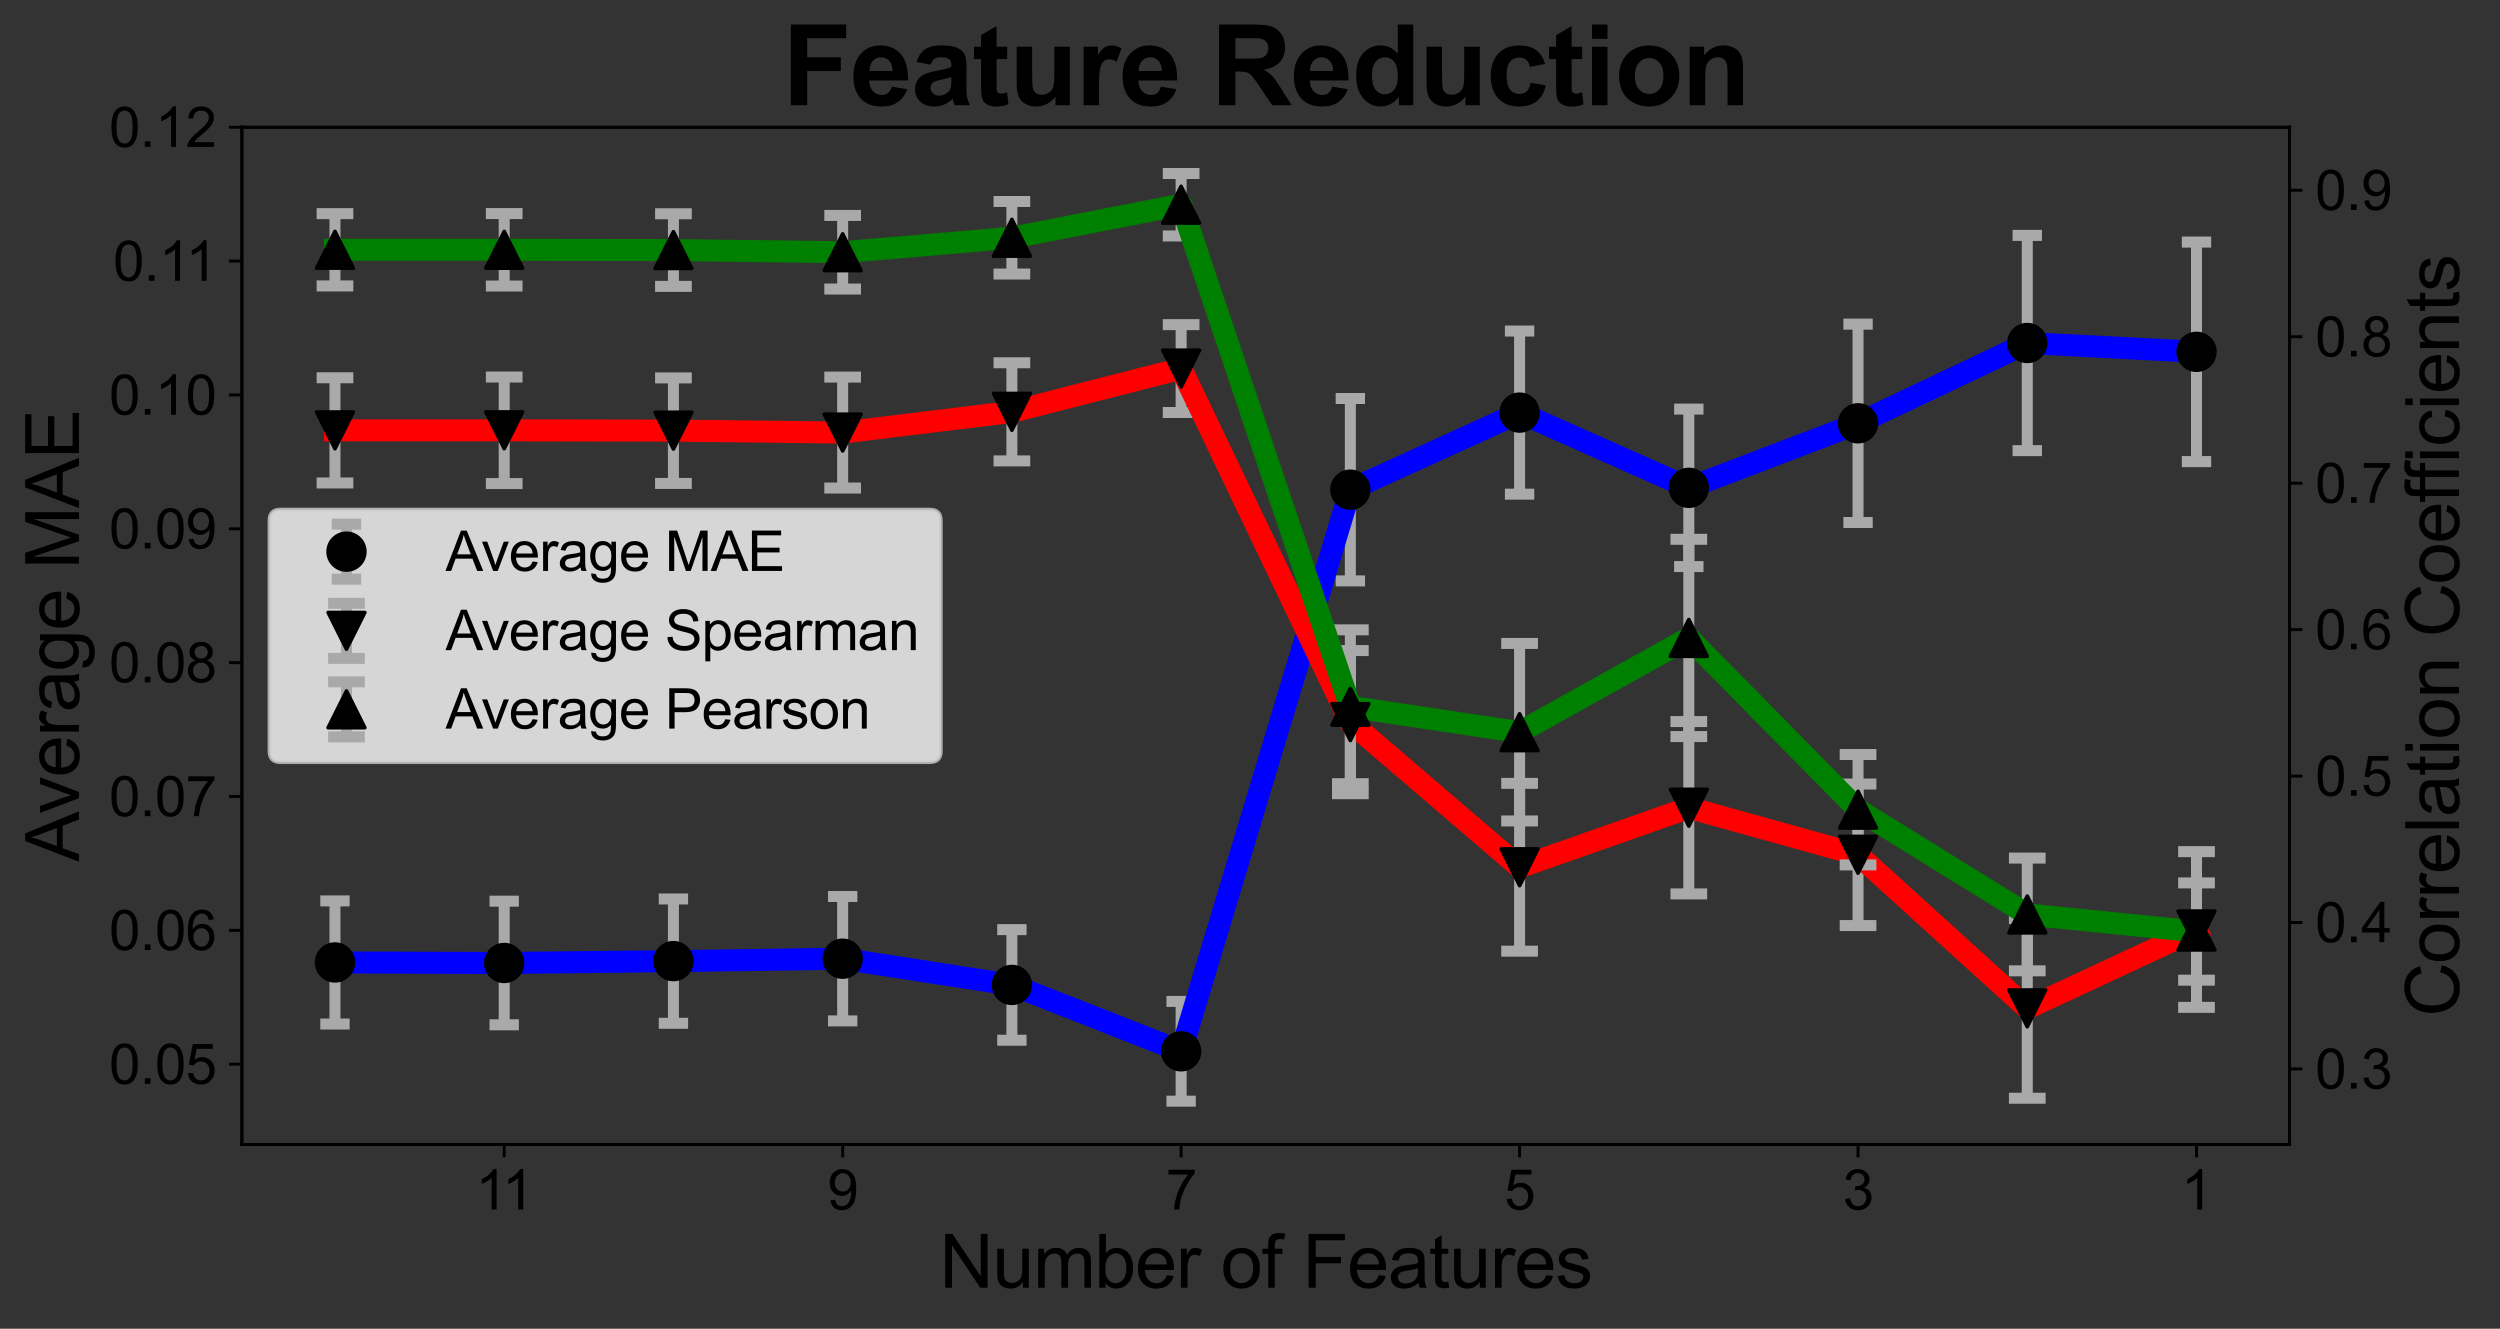 <?xml version="1.0" encoding="utf-8" standalone="no"?>
<!DOCTYPE svg PUBLIC "-//W3C//DTD SVG 1.1//EN"
  "http://www.w3.org/Graphics/SVG/1.1/DTD/svg11.dtd">
<svg xmlns:xlink="http://www.w3.org/1999/xlink" width="681.257pt" height="362.082pt" viewBox="0 0 681.257 362.082" xmlns="http://www.w3.org/2000/svg" version="1.1">
 <rect x="0" y="0" width="681.257" height="362.082" fill="#333333" stroke="none"/>
 <defs>
  <style type="text/css">*{stroke-linejoin: round; stroke-linecap: butt}</style>
 </defs>
 <g id="figure_1">
  <g id="patch_1">
   <path d="M 0 362.082 
L 681.257 362.082 
L 681.257 0 
L 0 0 
L 0 362.082 
z
" style="fill: none"/>
  </g>
  <g id="axes_1">
   <g id="patch_2">
    <path d="M 65.916 311.873 
L 623.916 311.873 
L 623.916 34.673 
L 65.916 34.673 
L 65.916 311.873 
z
" style="fill: none"/>
   </g>
   <g id="matplotlib.axis_1">
    <g id="xtick_1">
     <g id="line2d_1">
      <defs>
       <path id="m288033b4dc" d="M 0 0 
L 0 3.5 
" style="stroke: #000000; stroke-width: 0.8"/>
      </defs>
      <g>
       <use xlink:href="#m288033b4dc" x="598.553" y="311.873" style="stroke: #000000; stroke-width: 0.8"/>
      </g>
     </g>
     <g id="text_1">
      <!-- 1 -->
      <g transform="translate(594.382 329.61) scale(0.15 -0.15)">
       <defs>
        <path id="ArialMT-31" d="M 2384 0 
L 1822 0 
L 1822 3584 
Q 1619 3391 1289 3197 
Q 959 3003 697 2906 
L 697 3450 
Q 1169 3672 1522 3987 
Q 1875 4303 2022 4600 
L 2384 4600 
L 2384 0 
z
" transform="scale(0.016)"/>
       </defs>
       <use xlink:href="#ArialMT-31"/>
      </g>
     </g>
    </g>
    <g id="xtick_2">
     <g id="line2d_2">
      <g>
       <use xlink:href="#m288033b4dc" x="506.321" y="311.873" style="stroke: #000000; stroke-width: 0.8"/>
      </g>
     </g>
     <g id="text_2">
      <!-- 3 -->
      <g transform="translate(502.151 329.61) scale(0.15 -0.15)">
       <defs>
        <path id="ArialMT-33" d="M 269 1209 
L 831 1284 
Q 928 806 1161 595 
Q 1394 384 1728 384 
Q 2125 384 2398 659 
Q 2672 934 2672 1341 
Q 2672 1728 2419 1979 
Q 2166 2231 1775 2231 
Q 1616 2231 1378 2169 
L 1441 2663 
Q 1497 2656 1531 2656 
Q 1891 2656 2178 2843 
Q 2466 3031 2466 3422 
Q 2466 3731 2256 3934 
Q 2047 4138 1716 4138 
Q 1388 4138 1169 3931 
Q 950 3725 888 3313 
L 325 3413 
Q 428 3978 793 4289 
Q 1159 4600 1703 4600 
Q 2078 4600 2393 4439 
Q 2709 4278 2876 4000 
Q 3044 3722 3044 3409 
Q 3044 3113 2884 2869 
Q 2725 2625 2413 2481 
Q 2819 2388 3044 2092 
Q 3269 1797 3269 1353 
Q 3269 753 2831 336 
Q 2394 -81 1725 -81 
Q 1122 -81 723 278 
Q 325 638 269 1209 
z
" transform="scale(0.016)"/>
       </defs>
       <use xlink:href="#ArialMT-33"/>
      </g>
     </g>
    </g>
    <g id="xtick_3">
     <g id="line2d_3">
      <g>
       <use xlink:href="#m288033b4dc" x="414.09" y="311.873" style="stroke: #000000; stroke-width: 0.8"/>
      </g>
     </g>
     <g id="text_3">
      <!-- 5 -->
      <g transform="translate(409.919 329.61) scale(0.15 -0.15)">
       <defs>
        <path id="ArialMT-35" d="M 266 1200 
L 856 1250 
Q 922 819 1161 601 
Q 1400 384 1738 384 
Q 2144 384 2425 690 
Q 2706 997 2706 1503 
Q 2706 1984 2436 2262 
Q 2166 2541 1728 2541 
Q 1456 2541 1237 2417 
Q 1019 2294 894 2097 
L 366 2166 
L 809 4519 
L 3088 4519 
L 3088 3981 
L 1259 3981 
L 1013 2750 
Q 1425 3038 1878 3038 
Q 2478 3038 2890 2622 
Q 3303 2206 3303 1553 
Q 3303 931 2941 478 
Q 2500 -78 1738 -78 
Q 1113 -78 717 272 
Q 322 622 266 1200 
z
" transform="scale(0.016)"/>
       </defs>
       <use xlink:href="#ArialMT-35"/>
      </g>
     </g>
    </g>
    <g id="xtick_4">
     <g id="line2d_4">
      <g>
       <use xlink:href="#m288033b4dc" x="321.859" y="311.873" style="stroke: #000000; stroke-width: 0.8"/>
      </g>
     </g>
     <g id="text_4">
      <!-- 7 -->
      <g transform="translate(317.688 329.61) scale(0.15 -0.15)">
       <defs>
        <path id="ArialMT-37" d="M 303 3981 
L 303 4522 
L 3269 4522 
L 3269 4084 
Q 2831 3619 2401 2847 
Q 1972 2075 1738 1259 
Q 1569 684 1522 0 
L 944 0 
Q 953 541 1156 1306 
Q 1359 2072 1739 2783 
Q 2119 3494 2547 3981 
L 303 3981 
z
" transform="scale(0.016)"/>
       </defs>
       <use xlink:href="#ArialMT-37"/>
      </g>
     </g>
    </g>
    <g id="xtick_5">
     <g id="line2d_5">
      <g>
       <use xlink:href="#m288033b4dc" x="229.627" y="311.873" style="stroke: #000000; stroke-width: 0.8"/>
      </g>
     </g>
     <g id="text_5">
      <!-- 9 -->
      <g transform="translate(225.456 329.61) scale(0.15 -0.15)">
       <defs>
        <path id="ArialMT-39" d="M 350 1059 
L 891 1109 
Q 959 728 1153 556 
Q 1347 384 1650 384 
Q 1909 384 2104 503 
Q 2300 622 2425 820 
Q 2550 1019 2634 1356 
Q 2719 1694 2719 2044 
Q 2719 2081 2716 2156 
Q 2547 1888 2255 1720 
Q 1963 1553 1622 1553 
Q 1053 1553 659 1965 
Q 266 2378 266 3053 
Q 266 3750 677 4175 
Q 1088 4600 1706 4600 
Q 2153 4600 2523 4359 
Q 2894 4119 3086 3673 
Q 3278 3228 3278 2384 
Q 3278 1506 3087 986 
Q 2897 466 2520 194 
Q 2144 -78 1638 -78 
Q 1100 -78 759 220 
Q 419 519 350 1059 
z
M 2653 3081 
Q 2653 3566 2395 3850 
Q 2138 4134 1775 4134 
Q 1400 4134 1122 3828 
Q 844 3522 844 3034 
Q 844 2597 1108 2323 
Q 1372 2050 1759 2050 
Q 2150 2050 2401 2323 
Q 2653 2597 2653 3081 
z
" transform="scale(0.016)"/>
       </defs>
       <use xlink:href="#ArialMT-39"/>
      </g>
     </g>
    </g>
    <g id="xtick_6">
     <g id="line2d_6">
      <g>
       <use xlink:href="#m288033b4dc" x="137.396" y="311.873" style="stroke: #000000; stroke-width: 0.8"/>
      </g>
     </g>
     <g id="text_6">
      <!-- 11 -->
      <g transform="translate(129.607 329.61) scale(0.15 -0.15)">
       <use xlink:href="#ArialMT-31"/>
       <use xlink:href="#ArialMT-31" x="48.24"/>
      </g>
     </g>
    </g>
    <g id="text_7">
     <!-- Number of Features -->
     <g transform="translate(255.998 350.907) scale(0.2 -0.2)">
      <defs>
       <path id="ArialMT-4e" d="M 488 0 
L 488 4581 
L 1109 4581 
L 3516 984 
L 3516 4581 
L 4097 4581 
L 4097 0 
L 3475 0 
L 1069 3600 
L 1069 0 
L 488 0 
z
" transform="scale(0.016)"/>
       <path id="ArialMT-75" d="M 2597 0 
L 2597 488 
Q 2209 -75 1544 -75 
Q 1250 -75 995 37 
Q 741 150 617 320 
Q 494 491 444 738 
Q 409 903 409 1263 
L 409 3319 
L 972 3319 
L 972 1478 
Q 972 1038 1006 884 
Q 1059 663 1231 536 
Q 1403 409 1656 409 
Q 1909 409 2131 539 
Q 2353 669 2445 892 
Q 2538 1116 2538 1541 
L 2538 3319 
L 3100 3319 
L 3100 0 
L 2597 0 
z
" transform="scale(0.016)"/>
       <path id="ArialMT-6d" d="M 422 0 
L 422 3319 
L 925 3319 
L 925 2853 
Q 1081 3097 1340 3245 
Q 1600 3394 1931 3394 
Q 2300 3394 2536 3241 
Q 2772 3088 2869 2813 
Q 3263 3394 3894 3394 
Q 4388 3394 4653 3120 
Q 4919 2847 4919 2278 
L 4919 0 
L 4359 0 
L 4359 2091 
Q 4359 2428 4304 2576 
Q 4250 2725 4106 2815 
Q 3963 2906 3769 2906 
Q 3419 2906 3187 2673 
Q 2956 2441 2956 1928 
L 2956 0 
L 2394 0 
L 2394 2156 
Q 2394 2531 2256 2718 
Q 2119 2906 1806 2906 
Q 1569 2906 1367 2781 
Q 1166 2656 1075 2415 
Q 984 2175 984 1722 
L 984 0 
L 422 0 
z
" transform="scale(0.016)"/>
       <path id="ArialMT-62" d="M 941 0 
L 419 0 
L 419 4581 
L 981 4581 
L 981 2947 
Q 1338 3394 1891 3394 
Q 2197 3394 2470 3270 
Q 2744 3147 2920 2923 
Q 3097 2700 3197 2384 
Q 3297 2069 3297 1709 
Q 3297 856 2875 390 
Q 2453 -75 1863 -75 
Q 1275 -75 941 416 
L 941 0 
z
M 934 1684 
Q 934 1088 1097 822 
Q 1363 388 1816 388 
Q 2184 388 2453 708 
Q 2722 1028 2722 1663 
Q 2722 2313 2464 2622 
Q 2206 2931 1841 2931 
Q 1472 2931 1203 2611 
Q 934 2291 934 1684 
z
" transform="scale(0.016)"/>
       <path id="ArialMT-65" d="M 2694 1069 
L 3275 997 
Q 3138 488 2766 206 
Q 2394 -75 1816 -75 
Q 1088 -75 661 373 
Q 234 822 234 1631 
Q 234 2469 665 2931 
Q 1097 3394 1784 3394 
Q 2450 3394 2872 2941 
Q 3294 2488 3294 1666 
Q 3294 1616 3291 1516 
L 816 1516 
Q 847 969 1125 678 
Q 1403 388 1819 388 
Q 2128 388 2347 550 
Q 2566 713 2694 1069 
z
M 847 1978 
L 2700 1978 
Q 2663 2397 2488 2606 
Q 2219 2931 1791 2931 
Q 1403 2931 1139 2672 
Q 875 2413 847 1978 
z
" transform="scale(0.016)"/>
       <path id="ArialMT-72" d="M 416 0 
L 416 3319 
L 922 3319 
L 922 2816 
Q 1116 3169 1280 3281 
Q 1444 3394 1641 3394 
Q 1925 3394 2219 3213 
L 2025 2691 
Q 1819 2813 1613 2813 
Q 1428 2813 1281 2702 
Q 1134 2591 1072 2394 
Q 978 2094 978 1738 
L 978 0 
L 416 0 
z
" transform="scale(0.016)"/>
       <path id="ArialMT-20" transform="scale(0.016)"/>
       <path id="ArialMT-6f" d="M 213 1659 
Q 213 2581 725 3025 
Q 1153 3394 1769 3394 
Q 2453 3394 2887 2945 
Q 3322 2497 3322 1706 
Q 3322 1066 3130 698 
Q 2938 331 2570 128 
Q 2203 -75 1769 -75 
Q 1072 -75 642 372 
Q 213 819 213 1659 
z
M 791 1659 
Q 791 1022 1069 705 
Q 1347 388 1769 388 
Q 2188 388 2466 706 
Q 2744 1025 2744 1678 
Q 2744 2294 2464 2611 
Q 2184 2928 1769 2928 
Q 1347 2928 1069 2612 
Q 791 2297 791 1659 
z
" transform="scale(0.016)"/>
       <path id="ArialMT-66" d="M 556 0 
L 556 2881 
L 59 2881 
L 59 3319 
L 556 3319 
L 556 3672 
Q 556 4006 616 4169 
Q 697 4388 901 4523 
Q 1106 4659 1475 4659 
Q 1713 4659 2000 4603 
L 1916 4113 
Q 1741 4144 1584 4144 
Q 1328 4144 1222 4034 
Q 1116 3925 1116 3625 
L 1116 3319 
L 1763 3319 
L 1763 2881 
L 1116 2881 
L 1116 0 
L 556 0 
z
" transform="scale(0.016)"/>
       <path id="ArialMT-46" d="M 525 0 
L 525 4581 
L 3616 4581 
L 3616 4041 
L 1131 4041 
L 1131 2622 
L 3281 2622 
L 3281 2081 
L 1131 2081 
L 1131 0 
L 525 0 
z
" transform="scale(0.016)"/>
       <path id="ArialMT-61" d="M 2588 409 
Q 2275 144 1986 34 
Q 1697 -75 1366 -75 
Q 819 -75 525 192 
Q 231 459 231 875 
Q 231 1119 342 1320 
Q 453 1522 633 1644 
Q 813 1766 1038 1828 
Q 1203 1872 1538 1913 
Q 2219 1994 2541 2106 
Q 2544 2222 2544 2253 
Q 2544 2597 2384 2738 
Q 2169 2928 1744 2928 
Q 1347 2928 1158 2789 
Q 969 2650 878 2297 
L 328 2372 
Q 403 2725 575 2942 
Q 747 3159 1072 3276 
Q 1397 3394 1825 3394 
Q 2250 3394 2515 3294 
Q 2781 3194 2906 3042 
Q 3031 2891 3081 2659 
Q 3109 2516 3109 2141 
L 3109 1391 
Q 3109 606 3145 398 
Q 3181 191 3288 0 
L 2700 0 
Q 2613 175 2588 409 
z
M 2541 1666 
Q 2234 1541 1622 1453 
Q 1275 1403 1131 1340 
Q 988 1278 909 1158 
Q 831 1038 831 891 
Q 831 666 1001 516 
Q 1172 366 1500 366 
Q 1825 366 2078 508 
Q 2331 650 2450 897 
Q 2541 1088 2541 1459 
L 2541 1666 
z
" transform="scale(0.016)"/>
       <path id="ArialMT-74" d="M 1650 503 
L 1731 6 
Q 1494 -44 1306 -44 
Q 1000 -44 831 53 
Q 663 150 594 308 
Q 525 466 525 972 
L 525 2881 
L 113 2881 
L 113 3319 
L 525 3319 
L 525 4141 
L 1084 4478 
L 1084 3319 
L 1650 3319 
L 1650 2881 
L 1084 2881 
L 1084 941 
Q 1084 700 1114 631 
Q 1144 563 1211 522 
Q 1278 481 1403 481 
Q 1497 481 1650 503 
z
" transform="scale(0.016)"/>
       <path id="ArialMT-73" d="M 197 991 
L 753 1078 
Q 800 744 1014 566 
Q 1228 388 1613 388 
Q 2000 388 2187 545 
Q 2375 703 2375 916 
Q 2375 1106 2209 1216 
Q 2094 1291 1634 1406 
Q 1016 1563 777 1677 
Q 538 1791 414 1992 
Q 291 2194 291 2438 
Q 291 2659 392 2848 
Q 494 3038 669 3163 
Q 800 3259 1026 3326 
Q 1253 3394 1513 3394 
Q 1903 3394 2198 3281 
Q 2494 3169 2634 2976 
Q 2775 2784 2828 2463 
L 2278 2388 
Q 2241 2644 2061 2787 
Q 1881 2931 1553 2931 
Q 1166 2931 1000 2803 
Q 834 2675 834 2503 
Q 834 2394 903 2306 
Q 972 2216 1119 2156 
Q 1203 2125 1616 2013 
Q 2213 1853 2448 1751 
Q 2684 1650 2818 1456 
Q 2953 1263 2953 975 
Q 2953 694 2789 445 
Q 2625 197 2315 61 
Q 2006 -75 1616 -75 
Q 969 -75 630 194 
Q 291 463 197 991 
z
" transform="scale(0.016)"/>
      </defs>
      <use xlink:href="#ArialMT-4e"/>
      <use xlink:href="#ArialMT-75" x="72.217"/>
      <use xlink:href="#ArialMT-6d" x="127.832"/>
      <use xlink:href="#ArialMT-62" x="211.133"/>
      <use xlink:href="#ArialMT-65" x="266.748"/>
      <use xlink:href="#ArialMT-72" x="322.363"/>
      <use xlink:href="#ArialMT-20" x="355.664"/>
      <use xlink:href="#ArialMT-6f" x="383.447"/>
      <use xlink:href="#ArialMT-66" x="439.062"/>
      <use xlink:href="#ArialMT-20" x="466.846"/>
      <use xlink:href="#ArialMT-46" x="494.629"/>
      <use xlink:href="#ArialMT-65" x="555.713"/>
      <use xlink:href="#ArialMT-61" x="611.328"/>
      <use xlink:href="#ArialMT-74" x="666.943"/>
      <use xlink:href="#ArialMT-75" x="694.727"/>
      <use xlink:href="#ArialMT-72" x="750.342"/>
      <use xlink:href="#ArialMT-65" x="783.643"/>
      <use xlink:href="#ArialMT-73" x="839.258"/>
     </g>
    </g>
   </g>
   <g id="matplotlib.axis_2">
    <g id="ytick_1">
     <g id="line2d_7">
      <defs>
       <path id="m73245b67f6" d="M 0 0 
L -3.5 0 
" style="stroke: #000000; stroke-width: 0.8"/>
      </defs>
      <g>
       <use xlink:href="#m73245b67f6" x="65.916" y="289.991" style="stroke: #000000; stroke-width: 0.8"/>
      </g>
     </g>
     <g id="text_8">
      <!-- 0.05 -->
      <g transform="translate(29.725 295.359) scale(0.15 -0.15)">
       <defs>
        <path id="ArialMT-30" d="M 266 2259 
Q 266 3072 433 3567 
Q 600 4063 929 4331 
Q 1259 4600 1759 4600 
Q 2128 4600 2406 4451 
Q 2684 4303 2865 4023 
Q 3047 3744 3150 3342 
Q 3253 2941 3253 2259 
Q 3253 1453 3087 958 
Q 2922 463 2592 192 
Q 2263 -78 1759 -78 
Q 1097 -78 719 397 
Q 266 969 266 2259 
z
M 844 2259 
Q 844 1131 1108 757 
Q 1372 384 1759 384 
Q 2147 384 2411 759 
Q 2675 1134 2675 2259 
Q 2675 3391 2411 3762 
Q 2147 4134 1753 4134 
Q 1366 4134 1134 3806 
Q 844 3388 844 2259 
z
" transform="scale(0.016)"/>
        <path id="ArialMT-2e" d="M 581 0 
L 581 641 
L 1222 641 
L 1222 0 
L 581 0 
z
" transform="scale(0.016)"/>
       </defs>
       <use xlink:href="#ArialMT-30"/>
       <use xlink:href="#ArialMT-2e" x="55.615"/>
       <use xlink:href="#ArialMT-30" x="83.398"/>
       <use xlink:href="#ArialMT-35" x="139.014"/>
      </g>
     </g>
    </g>
    <g id="ytick_2">
     <g id="line2d_8">
      <g>
       <use xlink:href="#m73245b67f6" x="65.916" y="253.517" style="stroke: #000000; stroke-width: 0.8"/>
      </g>
     </g>
     <g id="text_9">
      <!-- 0.06 -->
      <g transform="translate(29.725 258.885) scale(0.15 -0.15)">
       <defs>
        <path id="ArialMT-36" d="M 3184 3459 
L 2625 3416 
Q 2550 3747 2413 3897 
Q 2184 4138 1850 4138 
Q 1581 4138 1378 3988 
Q 1113 3794 959 3422 
Q 806 3050 800 2363 
Q 1003 2672 1297 2822 
Q 1591 2972 1913 2972 
Q 2475 2972 2870 2558 
Q 3266 2144 3266 1488 
Q 3266 1056 3080 686 
Q 2894 316 2569 119 
Q 2244 -78 1831 -78 
Q 1128 -78 684 439 
Q 241 956 241 2144 
Q 241 3472 731 4075 
Q 1159 4600 1884 4600 
Q 2425 4600 2770 4297 
Q 3116 3994 3184 3459 
z
M 888 1484 
Q 888 1194 1011 928 
Q 1134 663 1356 523 
Q 1578 384 1822 384 
Q 2178 384 2434 671 
Q 2691 959 2691 1453 
Q 2691 1928 2437 2201 
Q 2184 2475 1800 2475 
Q 1419 2475 1153 2201 
Q 888 1928 888 1484 
z
" transform="scale(0.016)"/>
       </defs>
       <use xlink:href="#ArialMT-30"/>
       <use xlink:href="#ArialMT-2e" x="55.615"/>
       <use xlink:href="#ArialMT-30" x="83.398"/>
       <use xlink:href="#ArialMT-36" x="139.014"/>
      </g>
     </g>
    </g>
    <g id="ytick_3">
     <g id="line2d_9">
      <g>
       <use xlink:href="#m73245b67f6" x="65.916" y="217.043" style="stroke: #000000; stroke-width: 0.8"/>
      </g>
     </g>
     <g id="text_10">
      <!-- 0.07 -->
      <g transform="translate(29.725 222.411) scale(0.15 -0.15)">
       <use xlink:href="#ArialMT-30"/>
       <use xlink:href="#ArialMT-2e" x="55.615"/>
       <use xlink:href="#ArialMT-30" x="83.398"/>
       <use xlink:href="#ArialMT-37" x="139.014"/>
      </g>
     </g>
    </g>
    <g id="ytick_4">
     <g id="line2d_10">
      <g>
       <use xlink:href="#m73245b67f6" x="65.916" y="180.569" style="stroke: #000000; stroke-width: 0.8"/>
      </g>
     </g>
     <g id="text_11">
      <!-- 0.08 -->
      <g transform="translate(29.725 185.937) scale(0.15 -0.15)">
       <defs>
        <path id="ArialMT-38" d="M 1131 2484 
Q 781 2613 612 2850 
Q 444 3088 444 3419 
Q 444 3919 803 4259 
Q 1163 4600 1759 4600 
Q 2359 4600 2725 4251 
Q 3091 3903 3091 3403 
Q 3091 3084 2923 2848 
Q 2756 2613 2416 2484 
Q 2838 2347 3058 2040 
Q 3278 1734 3278 1309 
Q 3278 722 2862 322 
Q 2447 -78 1769 -78 
Q 1091 -78 675 323 
Q 259 725 259 1325 
Q 259 1772 486 2073 
Q 713 2375 1131 2484 
z
M 1019 3438 
Q 1019 3113 1228 2906 
Q 1438 2700 1772 2700 
Q 2097 2700 2305 2904 
Q 2513 3109 2513 3406 
Q 2513 3716 2298 3927 
Q 2084 4138 1766 4138 
Q 1444 4138 1231 3931 
Q 1019 3725 1019 3438 
z
M 838 1322 
Q 838 1081 952 856 
Q 1066 631 1291 507 
Q 1516 384 1775 384 
Q 2178 384 2440 643 
Q 2703 903 2703 1303 
Q 2703 1709 2433 1975 
Q 2163 2241 1756 2241 
Q 1359 2241 1098 1978 
Q 838 1716 838 1322 
z
" transform="scale(0.016)"/>
       </defs>
       <use xlink:href="#ArialMT-30"/>
       <use xlink:href="#ArialMT-2e" x="55.615"/>
       <use xlink:href="#ArialMT-30" x="83.398"/>
       <use xlink:href="#ArialMT-38" x="139.014"/>
      </g>
     </g>
    </g>
    <g id="ytick_5">
     <g id="line2d_11">
      <g>
       <use xlink:href="#m73245b67f6" x="65.916" y="144.095" style="stroke: #000000; stroke-width: 0.8"/>
      </g>
     </g>
     <g id="text_12">
      <!-- 0.09 -->
      <g transform="translate(29.725 149.463) scale(0.15 -0.15)">
       <use xlink:href="#ArialMT-30"/>
       <use xlink:href="#ArialMT-2e" x="55.615"/>
       <use xlink:href="#ArialMT-30" x="83.398"/>
       <use xlink:href="#ArialMT-39" x="139.014"/>
      </g>
     </g>
    </g>
    <g id="ytick_6">
     <g id="line2d_12">
      <g>
       <use xlink:href="#m73245b67f6" x="65.916" y="107.621" style="stroke: #000000; stroke-width: 0.8"/>
      </g>
     </g>
     <g id="text_13">
      <!-- 0.10 -->
      <g transform="translate(29.725 112.99) scale(0.15 -0.15)">
       <use xlink:href="#ArialMT-30"/>
       <use xlink:href="#ArialMT-2e" x="55.615"/>
       <use xlink:href="#ArialMT-31" x="83.398"/>
       <use xlink:href="#ArialMT-30" x="139.014"/>
      </g>
     </g>
    </g>
    <g id="ytick_7">
     <g id="line2d_13">
      <g>
       <use xlink:href="#m73245b67f6" x="65.916" y="71.147" style="stroke: #000000; stroke-width: 0.8"/>
      </g>
     </g>
     <g id="text_14">
      <!-- 0.11 -->
      <g transform="translate(30.831 76.516) scale(0.15 -0.15)">
       <use xlink:href="#ArialMT-30"/>
       <use xlink:href="#ArialMT-2e" x="55.615"/>
       <use xlink:href="#ArialMT-31" x="83.398"/>
       <use xlink:href="#ArialMT-31" x="131.639"/>
      </g>
     </g>
    </g>
    <g id="ytick_8">
     <g id="line2d_14">
      <g>
       <use xlink:href="#m73245b67f6" x="65.916" y="34.673" style="stroke: #000000; stroke-width: 0.8"/>
      </g>
     </g>
     <g id="text_15">
      <!-- 0.12 -->
      <g transform="translate(29.725 40.042) scale(0.15 -0.15)">
       <defs>
        <path id="ArialMT-32" d="M 3222 541 
L 3222 0 
L 194 0 
Q 188 203 259 391 
Q 375 700 629 1000 
Q 884 1300 1366 1694 
Q 2113 2306 2375 2664 
Q 2638 3022 2638 3341 
Q 2638 3675 2398 3904 
Q 2159 4134 1775 4134 
Q 1369 4134 1125 3890 
Q 881 3647 878 3216 
L 300 3275 
Q 359 3922 746 4261 
Q 1134 4600 1788 4600 
Q 2447 4600 2831 4234 
Q 3216 3869 3216 3328 
Q 3216 3053 3103 2787 
Q 2991 2522 2730 2228 
Q 2469 1934 1863 1422 
Q 1356 997 1212 845 
Q 1069 694 975 541 
L 3222 541 
z
" transform="scale(0.016)"/>
       </defs>
       <use xlink:href="#ArialMT-30"/>
       <use xlink:href="#ArialMT-2e" x="55.615"/>
       <use xlink:href="#ArialMT-31" x="83.398"/>
       <use xlink:href="#ArialMT-32" x="139.014"/>
      </g>
     </g>
    </g>
    <g id="text_16">
     <!-- Average MAE -->
     <g transform="translate(21.516 234.791) rotate(-90) scale(0.2 -0.2)">
      <defs>
       <path id="ArialMT-41" d="M -9 0 
L 1750 4581 
L 2403 4581 
L 4278 0 
L 3588 0 
L 3053 1388 
L 1138 1388 
L 634 0 
L -9 0 
z
M 1313 1881 
L 2866 1881 
L 2388 3150 
Q 2169 3728 2063 4100 
Q 1975 3659 1816 3225 
L 1313 1881 
z
" transform="scale(0.016)"/>
       <path id="ArialMT-76" d="M 1344 0 
L 81 3319 
L 675 3319 
L 1388 1331 
Q 1503 1009 1600 663 
Q 1675 925 1809 1294 
L 2547 3319 
L 3125 3319 
L 1869 0 
L 1344 0 
z
" transform="scale(0.016)"/>
       <path id="ArialMT-67" d="M 319 -275 
L 866 -356 
Q 900 -609 1056 -725 
Q 1266 -881 1628 -881 
Q 2019 -881 2231 -725 
Q 2444 -569 2519 -288 
Q 2563 -116 2559 434 
Q 2191 0 1641 0 
Q 956 0 581 494 
Q 206 988 206 1678 
Q 206 2153 378 2554 
Q 550 2956 876 3175 
Q 1203 3394 1644 3394 
Q 2231 3394 2613 2919 
L 2613 3319 
L 3131 3319 
L 3131 450 
Q 3131 -325 2973 -648 
Q 2816 -972 2473 -1159 
Q 2131 -1347 1631 -1347 
Q 1038 -1347 672 -1080 
Q 306 -813 319 -275 
z
M 784 1719 
Q 784 1066 1043 766 
Q 1303 466 1694 466 
Q 2081 466 2343 764 
Q 2606 1063 2606 1700 
Q 2606 2309 2336 2618 
Q 2066 2928 1684 2928 
Q 1309 2928 1046 2623 
Q 784 2319 784 1719 
z
" transform="scale(0.016)"/>
       <path id="ArialMT-4d" d="M 475 0 
L 475 4581 
L 1388 4581 
L 2472 1338 
Q 2622 884 2691 659 
Q 2769 909 2934 1394 
L 4031 4581 
L 4847 4581 
L 4847 0 
L 4263 0 
L 4263 3834 
L 2931 0 
L 2384 0 
L 1059 3900 
L 1059 0 
L 475 0 
z
" transform="scale(0.016)"/>
       <path id="ArialMT-45" d="M 506 0 
L 506 4581 
L 3819 4581 
L 3819 4041 
L 1113 4041 
L 1113 2638 
L 3647 2638 
L 3647 2100 
L 1113 2100 
L 1113 541 
L 3925 541 
L 3925 0 
L 506 0 
z
" transform="scale(0.016)"/>
      </defs>
      <use xlink:href="#ArialMT-41"/>
      <use xlink:href="#ArialMT-76" x="64.949"/>
      <use xlink:href="#ArialMT-65" x="114.949"/>
      <use xlink:href="#ArialMT-72" x="170.564"/>
      <use xlink:href="#ArialMT-61" x="203.865"/>
      <use xlink:href="#ArialMT-67" x="259.48"/>
      <use xlink:href="#ArialMT-65" x="315.096"/>
      <use xlink:href="#ArialMT-20" x="370.711"/>
      <use xlink:href="#ArialMT-4d" x="398.494"/>
      <use xlink:href="#ArialMT-41" x="481.795"/>
      <use xlink:href="#ArialMT-45" x="548.494"/>
     </g>
    </g>
   </g>
   <g id="LineCollection_1">
    <path d="M 91.28 279.048 
L 91.28 245.492 
" clip-path="url(#pf722dbfc02)" style="fill: none; stroke: #a9a9a9; stroke-width: 3"/>
    <path d="M 137.396 279.26 
L 137.396 245.573 
" clip-path="url(#pf722dbfc02)" style="fill: none; stroke: #a9a9a9; stroke-width: 3"/>
    <path d="M 183.511 278.845 
L 183.511 244.966 
" clip-path="url(#pf722dbfc02)" style="fill: none; stroke: #a9a9a9; stroke-width: 3"/>
    <path d="M 229.627 278.195 
L 229.627 244.303 
" clip-path="url(#pf722dbfc02)" style="fill: none; stroke: #a9a9a9; stroke-width: 3"/>
    <path d="M 275.743 283.469 
L 275.743 253.327 
" clip-path="url(#pf722dbfc02)" style="fill: none; stroke: #a9a9a9; stroke-width: 3"/>
    <path d="M 321.859 300.077 
L 321.859 272.901 
" clip-path="url(#pf722dbfc02)" style="fill: none; stroke: #a9a9a9; stroke-width: 3"/>
    <path d="M 367.974 158.299 
L 367.974 108.591 
" clip-path="url(#pf722dbfc02)" style="fill: none; stroke: #a9a9a9; stroke-width: 3"/>
    <path d="M 414.09 134.663 
L 414.09 90.208 
" clip-path="url(#pf722dbfc02)" style="fill: none; stroke: #a9a9a9; stroke-width: 3"/>
    <path d="M 460.206 154.394 
L 460.206 111.474 
" clip-path="url(#pf722dbfc02)" style="fill: none; stroke: #a9a9a9; stroke-width: 3"/>
    <path d="M 506.321 142.38 
L 506.321 88.327 
" clip-path="url(#pf722dbfc02)" style="fill: none; stroke: #a9a9a9; stroke-width: 3"/>
    <path d="M 552.437 122.791 
L 552.437 64.148 
" clip-path="url(#pf722dbfc02)" style="fill: none; stroke: #a9a9a9; stroke-width: 3"/>
    <path d="M 598.553 125.788 
L 598.553 65.965 
" clip-path="url(#pf722dbfc02)" style="fill: none; stroke: #a9a9a9; stroke-width: 3"/>
   </g>
   <g id="line2d_15">
    <defs>
     <path id="m62ce9e6600" d="M 4 0 
L -4 -0 
" style="stroke: #a9a9a9; stroke-width: 3"/>
    </defs>
    <g clip-path="url(#pf722dbfc02)">
     <use xlink:href="#m62ce9e6600" x="91.28" y="279.048" style="fill: #a9a9a9; stroke: #a9a9a9; stroke-width: 3"/>
     <use xlink:href="#m62ce9e6600" x="137.396" y="279.26" style="fill: #a9a9a9; stroke: #a9a9a9; stroke-width: 3"/>
     <use xlink:href="#m62ce9e6600" x="183.511" y="278.845" style="fill: #a9a9a9; stroke: #a9a9a9; stroke-width: 3"/>
     <use xlink:href="#m62ce9e6600" x="229.627" y="278.195" style="fill: #a9a9a9; stroke: #a9a9a9; stroke-width: 3"/>
     <use xlink:href="#m62ce9e6600" x="275.743" y="283.469" style="fill: #a9a9a9; stroke: #a9a9a9; stroke-width: 3"/>
     <use xlink:href="#m62ce9e6600" x="321.859" y="300.077" style="fill: #a9a9a9; stroke: #a9a9a9; stroke-width: 3"/>
     <use xlink:href="#m62ce9e6600" x="367.974" y="158.299" style="fill: #a9a9a9; stroke: #a9a9a9; stroke-width: 3"/>
     <use xlink:href="#m62ce9e6600" x="414.09" y="134.663" style="fill: #a9a9a9; stroke: #a9a9a9; stroke-width: 3"/>
     <use xlink:href="#m62ce9e6600" x="460.206" y="154.394" style="fill: #a9a9a9; stroke: #a9a9a9; stroke-width: 3"/>
     <use xlink:href="#m62ce9e6600" x="506.321" y="142.38" style="fill: #a9a9a9; stroke: #a9a9a9; stroke-width: 3"/>
     <use xlink:href="#m62ce9e6600" x="552.437" y="122.791" style="fill: #a9a9a9; stroke: #a9a9a9; stroke-width: 3"/>
     <use xlink:href="#m62ce9e6600" x="598.553" y="125.788" style="fill: #a9a9a9; stroke: #a9a9a9; stroke-width: 3"/>
    </g>
   </g>
   <g id="line2d_16">
    <g clip-path="url(#pf722dbfc02)">
     <use xlink:href="#m62ce9e6600" x="91.28" y="245.492" style="fill: #a9a9a9; stroke: #a9a9a9; stroke-width: 3"/>
     <use xlink:href="#m62ce9e6600" x="137.396" y="245.573" style="fill: #a9a9a9; stroke: #a9a9a9; stroke-width: 3"/>
     <use xlink:href="#m62ce9e6600" x="183.511" y="244.966" style="fill: #a9a9a9; stroke: #a9a9a9; stroke-width: 3"/>
     <use xlink:href="#m62ce9e6600" x="229.627" y="244.303" style="fill: #a9a9a9; stroke: #a9a9a9; stroke-width: 3"/>
     <use xlink:href="#m62ce9e6600" x="275.743" y="253.327" style="fill: #a9a9a9; stroke: #a9a9a9; stroke-width: 3"/>
     <use xlink:href="#m62ce9e6600" x="321.859" y="272.901" style="fill: #a9a9a9; stroke: #a9a9a9; stroke-width: 3"/>
     <use xlink:href="#m62ce9e6600" x="367.974" y="108.591" style="fill: #a9a9a9; stroke: #a9a9a9; stroke-width: 3"/>
     <use xlink:href="#m62ce9e6600" x="414.09" y="90.208" style="fill: #a9a9a9; stroke: #a9a9a9; stroke-width: 3"/>
     <use xlink:href="#m62ce9e6600" x="460.206" y="111.474" style="fill: #a9a9a9; stroke: #a9a9a9; stroke-width: 3"/>
     <use xlink:href="#m62ce9e6600" x="506.321" y="88.327" style="fill: #a9a9a9; stroke: #a9a9a9; stroke-width: 3"/>
     <use xlink:href="#m62ce9e6600" x="552.437" y="64.148" style="fill: #a9a9a9; stroke: #a9a9a9; stroke-width: 3"/>
     <use xlink:href="#m62ce9e6600" x="598.553" y="65.965" style="fill: #a9a9a9; stroke: #a9a9a9; stroke-width: 3"/>
    </g>
   </g>
   <g id="line2d_17">
    <path d="M 91.28 262.27 
L 137.396 262.416 
L 183.511 261.906 
L 229.627 261.249 
L 275.743 268.398 
L 321.859 286.489 
L 367.974 133.445 
L 414.09 112.436 
L 460.206 132.934 
L 506.321 115.354 
L 552.437 93.469 
L 598.553 95.877 
" clip-path="url(#pf722dbfc02)" style="fill: none; stroke: #0000ff; stroke-width: 6; stroke-linecap: square"/>
   </g>
   <g id="line2d_18">
    <defs>
     <path id="m1876e85c72" d="M 0 5 
C 1.326 5 2.598 4.473 3.536 3.536 
C 4.473 2.598 5 1.326 5 0 
C 5 -1.326 4.473 -2.598 3.536 -3.536 
C 2.598 -4.473 1.326 -5 0 -5 
C -1.326 -5 -2.598 -4.473 -3.536 -3.536 
C -4.473 -2.598 -5 -1.326 -5 0 
C -5 1.326 -4.473 2.598 -3.536 3.536 
C -2.598 4.473 -1.326 5 0 5 
z
" style="stroke: #000000"/>
    </defs>
    <g clip-path="url(#pf722dbfc02)">
     <use xlink:href="#m1876e85c72" x="91.28" y="262.27" style="stroke: #000000"/>
     <use xlink:href="#m1876e85c72" x="137.396" y="262.416" style="stroke: #000000"/>
     <use xlink:href="#m1876e85c72" x="183.511" y="261.906" style="stroke: #000000"/>
     <use xlink:href="#m1876e85c72" x="229.627" y="261.249" style="stroke: #000000"/>
     <use xlink:href="#m1876e85c72" x="275.743" y="268.398" style="stroke: #000000"/>
     <use xlink:href="#m1876e85c72" x="321.859" y="286.489" style="stroke: #000000"/>
     <use xlink:href="#m1876e85c72" x="367.974" y="133.445" style="stroke: #000000"/>
     <use xlink:href="#m1876e85c72" x="414.09" y="112.436" style="stroke: #000000"/>
     <use xlink:href="#m1876e85c72" x="460.206" y="132.934" style="stroke: #000000"/>
     <use xlink:href="#m1876e85c72" x="506.321" y="115.354" style="stroke: #000000"/>
     <use xlink:href="#m1876e85c72" x="552.437" y="93.469" style="stroke: #000000"/>
     <use xlink:href="#m1876e85c72" x="598.553" y="95.877" style="stroke: #000000"/>
    </g>
   </g>
   <g id="patch_3">
    <path d="M 65.916 311.873 
L 65.916 34.673 
" style="fill: none; stroke: #000000; stroke-width: 0.8; stroke-linejoin: miter; stroke-linecap: square"/>
   </g>
   <g id="patch_4">
    <path d="M 623.916 311.873 
L 623.916 34.673 
" style="fill: none; stroke: #000000; stroke-width: 0.8; stroke-linejoin: miter; stroke-linecap: square"/>
   </g>
   <g id="patch_5">
    <path d="M 65.916 311.873 
L 623.916 311.873 
" style="fill: none; stroke: #000000; stroke-width: 0.8; stroke-linejoin: miter; stroke-linecap: square"/>
   </g>
   <g id="patch_6">
    <path d="M 65.916 34.673 
L 623.916 34.673 
" style="fill: none; stroke: #000000; stroke-width: 0.8; stroke-linejoin: miter; stroke-linecap: square"/>
   </g>
   <g id="text_17">
    <!-- Feature Reduction -->
    <g transform="translate(213.245 28.673) scale(0.3 -0.3)">
     <defs>
      <path id="Arial-BoldMT-46" d="M 472 0 
L 472 4581 
L 3613 4581 
L 3613 3806 
L 1397 3806 
L 1397 2722 
L 3309 2722 
L 3309 1947 
L 1397 1947 
L 1397 0 
L 472 0 
z
" transform="scale(0.016)"/>
      <path id="Arial-BoldMT-65" d="M 2381 1056 
L 3256 909 
Q 3088 428 2723 176 
Q 2359 -75 1813 -75 
Q 947 -75 531 491 
Q 203 944 203 1634 
Q 203 2459 634 2926 
Q 1066 3394 1725 3394 
Q 2466 3394 2894 2905 
Q 3322 2416 3303 1406 
L 1103 1406 
Q 1113 1016 1316 798 
Q 1519 581 1822 581 
Q 2028 581 2168 693 
Q 2309 806 2381 1056 
z
M 2431 1944 
Q 2422 2325 2234 2523 
Q 2047 2722 1778 2722 
Q 1491 2722 1303 2513 
Q 1116 2303 1119 1944 
L 2431 1944 
z
" transform="scale(0.016)"/>
      <path id="Arial-BoldMT-61" d="M 1116 2306 
L 319 2450 
Q 453 2931 781 3162 
Q 1109 3394 1756 3394 
Q 2344 3394 2631 3255 
Q 2919 3116 3036 2902 
Q 3153 2688 3153 2116 
L 3144 1091 
Q 3144 653 3186 445 
Q 3228 238 3344 0 
L 2475 0 
Q 2441 88 2391 259 
Q 2369 338 2359 363 
Q 2134 144 1878 34 
Q 1622 -75 1331 -75 
Q 819 -75 523 203 
Q 228 481 228 906 
Q 228 1188 362 1408 
Q 497 1628 739 1745 
Q 981 1863 1438 1950 
Q 2053 2066 2291 2166 
L 2291 2253 
Q 2291 2506 2166 2614 
Q 2041 2722 1694 2722 
Q 1459 2722 1328 2630 
Q 1197 2538 1116 2306 
z
M 2291 1594 
Q 2122 1538 1756 1459 
Q 1391 1381 1278 1306 
Q 1106 1184 1106 997 
Q 1106 813 1243 678 
Q 1381 544 1594 544 
Q 1831 544 2047 700 
Q 2206 819 2256 991 
Q 2291 1103 2291 1419 
L 2291 1594 
z
" transform="scale(0.016)"/>
      <path id="Arial-BoldMT-74" d="M 1981 3319 
L 1981 2619 
L 1381 2619 
L 1381 1281 
Q 1381 875 1398 808 
Q 1416 741 1477 697 
Q 1538 653 1625 653 
Q 1747 653 1978 738 
L 2053 56 
Q 1747 -75 1359 -75 
Q 1122 -75 931 4 
Q 741 84 652 211 
Q 563 338 528 553 
Q 500 706 500 1172 
L 500 2619 
L 97 2619 
L 97 3319 
L 500 3319 
L 500 3978 
L 1381 4491 
L 1381 3319 
L 1981 3319 
z
" transform="scale(0.016)"/>
      <path id="Arial-BoldMT-75" d="M 2644 0 
L 2644 497 
Q 2463 231 2167 78 
Q 1872 -75 1544 -75 
Q 1209 -75 943 72 
Q 678 219 559 484 
Q 441 750 441 1219 
L 441 3319 
L 1319 3319 
L 1319 1794 
Q 1319 1094 1367 936 
Q 1416 778 1544 686 
Q 1672 594 1869 594 
Q 2094 594 2272 717 
Q 2450 841 2515 1023 
Q 2581 1206 2581 1919 
L 2581 3319 
L 3459 3319 
L 3459 0 
L 2644 0 
z
" transform="scale(0.016)"/>
      <path id="Arial-BoldMT-72" d="M 1300 0 
L 422 0 
L 422 3319 
L 1238 3319 
L 1238 2847 
Q 1447 3181 1614 3287 
Q 1781 3394 1994 3394 
Q 2294 3394 2572 3228 
L 2300 2463 
Q 2078 2606 1888 2606 
Q 1703 2606 1575 2504 
Q 1447 2403 1373 2137 
Q 1300 1872 1300 1025 
L 1300 0 
z
" transform="scale(0.016)"/>
      <path id="Arial-BoldMT-20" transform="scale(0.016)"/>
      <path id="Arial-BoldMT-52" d="M 469 0 
L 469 4581 
L 2416 4581 
Q 3150 4581 3483 4457 
Q 3816 4334 4016 4018 
Q 4216 3703 4216 3297 
Q 4216 2781 3912 2445 
Q 3609 2109 3006 2022 
Q 3306 1847 3501 1637 
Q 3697 1428 4028 894 
L 4588 0 
L 3481 0 
L 2813 997 
Q 2456 1531 2325 1670 
Q 2194 1809 2047 1861 
Q 1900 1913 1581 1913 
L 1394 1913 
L 1394 0 
L 469 0 
z
M 1394 2644 
L 2078 2644 
Q 2744 2644 2909 2700 
Q 3075 2756 3169 2893 
Q 3263 3031 3263 3238 
Q 3263 3469 3139 3611 
Q 3016 3753 2791 3791 
Q 2678 3806 2116 3806 
L 1394 3806 
L 1394 2644 
z
" transform="scale(0.016)"/>
      <path id="Arial-BoldMT-64" d="M 3503 0 
L 2688 0 
L 2688 488 
Q 2484 203 2207 64 
Q 1931 -75 1650 -75 
Q 1078 -75 670 386 
Q 263 847 263 1672 
Q 263 2516 659 2955 
Q 1056 3394 1663 3394 
Q 2219 3394 2625 2931 
L 2625 4581 
L 3503 4581 
L 3503 0 
z
M 1159 1731 
Q 1159 1200 1306 963 
Q 1519 619 1900 619 
Q 2203 619 2415 876 
Q 2628 1134 2628 1647 
Q 2628 2219 2422 2470 
Q 2216 2722 1894 2722 
Q 1581 2722 1370 2473 
Q 1159 2225 1159 1731 
z
" transform="scale(0.016)"/>
      <path id="Arial-BoldMT-63" d="M 3353 2338 
L 2488 2181 
Q 2444 2441 2289 2572 
Q 2134 2703 1888 2703 
Q 1559 2703 1364 2476 
Q 1169 2250 1169 1719 
Q 1169 1128 1367 884 
Q 1566 641 1900 641 
Q 2150 641 2309 783 
Q 2469 925 2534 1272 
L 3397 1125 
Q 3263 531 2881 228 
Q 2500 -75 1859 -75 
Q 1131 -75 698 384 
Q 266 844 266 1656 
Q 266 2478 700 2936 
Q 1134 3394 1875 3394 
Q 2481 3394 2839 3133 
Q 3197 2872 3353 2338 
z
" transform="scale(0.016)"/>
      <path id="Arial-BoldMT-69" d="M 459 3769 
L 459 4581 
L 1338 4581 
L 1338 3769 
L 459 3769 
z
M 459 0 
L 459 3319 
L 1338 3319 
L 1338 0 
L 459 0 
z
" transform="scale(0.016)"/>
      <path id="Arial-BoldMT-6f" d="M 256 1706 
Q 256 2144 472 2553 
Q 688 2963 1083 3178 
Q 1478 3394 1966 3394 
Q 2719 3394 3200 2905 
Q 3681 2416 3681 1669 
Q 3681 916 3195 420 
Q 2709 -75 1972 -75 
Q 1516 -75 1102 131 
Q 688 338 472 736 
Q 256 1134 256 1706 
z
M 1156 1659 
Q 1156 1166 1390 903 
Q 1625 641 1969 641 
Q 2313 641 2545 903 
Q 2778 1166 2778 1666 
Q 2778 2153 2545 2415 
Q 2313 2678 1969 2678 
Q 1625 2678 1390 2415 
Q 1156 2153 1156 1659 
z
" transform="scale(0.016)"/>
      <path id="Arial-BoldMT-6e" d="M 3478 0 
L 2600 0 
L 2600 1694 
Q 2600 2231 2544 2389 
Q 2488 2547 2361 2634 
Q 2234 2722 2056 2722 
Q 1828 2722 1647 2597 
Q 1466 2472 1398 2265 
Q 1331 2059 1331 1503 
L 1331 0 
L 453 0 
L 453 3319 
L 1269 3319 
L 1269 2831 
Q 1703 3394 2363 3394 
Q 2653 3394 2893 3289 
Q 3134 3184 3257 3021 
Q 3381 2859 3429 2653 
Q 3478 2447 3478 2063 
L 3478 0 
z
" transform="scale(0.016)"/>
     </defs>
     <use xlink:href="#Arial-BoldMT-46"/>
     <use xlink:href="#Arial-BoldMT-65" x="61.084"/>
     <use xlink:href="#Arial-BoldMT-61" x="116.699"/>
     <use xlink:href="#Arial-BoldMT-74" x="172.314"/>
     <use xlink:href="#Arial-BoldMT-75" x="205.615"/>
     <use xlink:href="#Arial-BoldMT-72" x="266.699"/>
     <use xlink:href="#Arial-BoldMT-65" x="305.615"/>
     <use xlink:href="#Arial-BoldMT-20" x="361.23"/>
     <use xlink:href="#Arial-BoldMT-52" x="389.014"/>
     <use xlink:href="#Arial-BoldMT-65" x="461.23"/>
     <use xlink:href="#Arial-BoldMT-64" x="516.846"/>
     <use xlink:href="#Arial-BoldMT-75" x="577.93"/>
     <use xlink:href="#Arial-BoldMT-63" x="639.014"/>
     <use xlink:href="#Arial-BoldMT-74" x="694.629"/>
     <use xlink:href="#Arial-BoldMT-69" x="727.93"/>
     <use xlink:href="#Arial-BoldMT-6f" x="755.713"/>
     <use xlink:href="#Arial-BoldMT-6e" x="816.797"/>
    </g>
   </g>
   <g id="legend_1">
    <g id="patch_7">
     <path d="M 76.416 207.705 
L 253.388 207.705 
Q 256.388 207.705 256.388 204.705 
L 256.388 141.841 
Q 256.388 138.841 253.388 138.841 
L 76.416 138.841 
Q 73.416 138.841 73.416 141.841 
L 73.416 204.705 
Q 73.416 207.705 76.416 207.705 
z
" style="fill: #ffffff; opacity: 0.8; stroke: #cccccc; stroke-linejoin: miter"/>
    </g>
    <g id="LineCollection_2">
     <path d="M 94.416 157.828 
L 94.416 142.828 
" style="fill: none; stroke: #a9a9a9; stroke-width: 3"/>
    </g>
    <g id="line2d_19">
     <g>
      <use xlink:href="#m62ce9e6600" x="94.416" y="157.828" style="fill: #a9a9a9; stroke: #a9a9a9; stroke-width: 3"/>
     </g>
    </g>
    <g id="line2d_20">
     <g>
      <use xlink:href="#m62ce9e6600" x="94.416" y="142.828" style="fill: #a9a9a9; stroke: #a9a9a9; stroke-width: 3"/>
     </g>
    </g>
    <g id="line2d_21"/>
    <g id="line2d_22">
     <g>
      <use xlink:href="#m1876e85c72" x="94.416" y="150.328" style="stroke: #000000"/>
     </g>
    </g>
    <g id="text_18">
     <!-- Average MAE -->
     <g transform="translate(121.416 155.578) scale(0.15 -0.15)">
      <use xlink:href="#ArialMT-41"/>
      <use xlink:href="#ArialMT-76" x="64.949"/>
      <use xlink:href="#ArialMT-65" x="114.949"/>
      <use xlink:href="#ArialMT-72" x="170.564"/>
      <use xlink:href="#ArialMT-61" x="203.865"/>
      <use xlink:href="#ArialMT-67" x="259.48"/>
      <use xlink:href="#ArialMT-65" x="315.096"/>
      <use xlink:href="#ArialMT-20" x="370.711"/>
      <use xlink:href="#ArialMT-4d" x="398.494"/>
      <use xlink:href="#ArialMT-41" x="481.795"/>
      <use xlink:href="#ArialMT-45" x="548.494"/>
     </g>
    </g>
    <g id="LineCollection_3">
     <path d="M 94.416 179.405 
L 94.416 164.405 
" style="fill: none; stroke: #a9a9a9; stroke-width: 3"/>
    </g>
    <g id="line2d_23">
     <defs>
      <path id="m930ce0c9d3" d="M 5 0 
L -5 -0 
" style="stroke: #a9a9a9; stroke-width: 3"/>
     </defs>
     <g>
      <use xlink:href="#m930ce0c9d3" x="94.416" y="179.405" style="fill: #a9a9a9; stroke: #a9a9a9; stroke-width: 3"/>
     </g>
    </g>
    <g id="line2d_24">
     <g>
      <use xlink:href="#m930ce0c9d3" x="94.416" y="164.405" style="fill: #a9a9a9; stroke: #a9a9a9; stroke-width: 3"/>
     </g>
    </g>
    <g id="line2d_25"/>
    <g id="line2d_26">
     <defs>
      <path id="ma4ff318dd9" d="M -0 5 
L 5 -5 
L -5 -5 
z
" style="stroke: #000000; stroke-linejoin: miter"/>
     </defs>
     <g>
      <use xlink:href="#ma4ff318dd9" x="94.416" y="171.905" style="stroke: #000000; stroke-linejoin: miter"/>
     </g>
    </g>
    <g id="text_19">
     <!-- Average Spearman -->
     <g transform="translate(121.416 177.155) scale(0.15 -0.15)">
      <defs>
       <path id="ArialMT-53" d="M 288 1472 
L 859 1522 
Q 900 1178 1048 958 
Q 1197 738 1509 602 
Q 1822 466 2213 466 
Q 2559 466 2825 569 
Q 3091 672 3220 851 
Q 3350 1031 3350 1244 
Q 3350 1459 3225 1620 
Q 3100 1781 2813 1891 
Q 2628 1963 1997 2114 
Q 1366 2266 1113 2400 
Q 784 2572 623 2826 
Q 463 3081 463 3397 
Q 463 3744 659 4045 
Q 856 4347 1234 4503 
Q 1613 4659 2075 4659 
Q 2584 4659 2973 4495 
Q 3363 4331 3572 4012 
Q 3781 3694 3797 3291 
L 3216 3247 
Q 3169 3681 2898 3903 
Q 2628 4125 2100 4125 
Q 1550 4125 1298 3923 
Q 1047 3722 1047 3438 
Q 1047 3191 1225 3031 
Q 1400 2872 2139 2705 
Q 2878 2538 3153 2413 
Q 3553 2228 3743 1945 
Q 3934 1663 3934 1294 
Q 3934 928 3725 604 
Q 3516 281 3123 101 
Q 2731 -78 2241 -78 
Q 1619 -78 1198 103 
Q 778 284 539 648 
Q 300 1013 288 1472 
z
" transform="scale(0.016)"/>
       <path id="ArialMT-70" d="M 422 -1272 
L 422 3319 
L 934 3319 
L 934 2888 
Q 1116 3141 1344 3267 
Q 1572 3394 1897 3394 
Q 2322 3394 2647 3175 
Q 2972 2956 3137 2557 
Q 3303 2159 3303 1684 
Q 3303 1175 3120 767 
Q 2938 359 2589 142 
Q 2241 -75 1856 -75 
Q 1575 -75 1351 44 
Q 1128 163 984 344 
L 984 -1272 
L 422 -1272 
z
M 931 1641 
Q 931 1000 1190 694 
Q 1450 388 1819 388 
Q 2194 388 2461 705 
Q 2728 1022 2728 1688 
Q 2728 2322 2467 2637 
Q 2206 2953 1844 2953 
Q 1484 2953 1207 2617 
Q 931 2281 931 1641 
z
" transform="scale(0.016)"/>
       <path id="ArialMT-6e" d="M 422 0 
L 422 3319 
L 928 3319 
L 928 2847 
Q 1294 3394 1984 3394 
Q 2284 3394 2536 3286 
Q 2788 3178 2913 3003 
Q 3038 2828 3088 2588 
Q 3119 2431 3119 2041 
L 3119 0 
L 2556 0 
L 2556 2019 
Q 2556 2363 2490 2533 
Q 2425 2703 2258 2804 
Q 2091 2906 1866 2906 
Q 1506 2906 1245 2678 
Q 984 2450 984 1813 
L 984 0 
L 422 0 
z
" transform="scale(0.016)"/>
      </defs>
      <use xlink:href="#ArialMT-41"/>
      <use xlink:href="#ArialMT-76" x="64.949"/>
      <use xlink:href="#ArialMT-65" x="114.949"/>
      <use xlink:href="#ArialMT-72" x="170.564"/>
      <use xlink:href="#ArialMT-61" x="203.865"/>
      <use xlink:href="#ArialMT-67" x="259.48"/>
      <use xlink:href="#ArialMT-65" x="315.096"/>
      <use xlink:href="#ArialMT-20" x="370.711"/>
      <use xlink:href="#ArialMT-53" x="398.494"/>
      <use xlink:href="#ArialMT-70" x="465.193"/>
      <use xlink:href="#ArialMT-65" x="520.809"/>
      <use xlink:href="#ArialMT-61" x="576.424"/>
      <use xlink:href="#ArialMT-72" x="632.039"/>
      <use xlink:href="#ArialMT-6d" x="665.34"/>
      <use xlink:href="#ArialMT-61" x="748.641"/>
      <use xlink:href="#ArialMT-6e" x="804.256"/>
     </g>
    </g>
    <g id="LineCollection_4">
     <path d="M 94.416 200.798 
L 94.416 185.798 
" style="fill: none; stroke: #a9a9a9; stroke-width: 3"/>
    </g>
    <g id="line2d_27">
     <g>
      <use xlink:href="#m930ce0c9d3" x="94.416" y="200.798" style="fill: #a9a9a9; stroke: #a9a9a9; stroke-width: 3"/>
     </g>
    </g>
    <g id="line2d_28">
     <g>
      <use xlink:href="#m930ce0c9d3" x="94.416" y="185.798" style="fill: #a9a9a9; stroke: #a9a9a9; stroke-width: 3"/>
     </g>
    </g>
    <g id="line2d_29"/>
    <g id="line2d_30">
     <defs>
      <path id="m863d1a0314" d="M 0 -5 
L -5 5 
L 5 5 
z
" style="stroke: #000000; stroke-linejoin: miter"/>
     </defs>
     <g>
      <use xlink:href="#m863d1a0314" x="94.416" y="193.298" style="stroke: #000000; stroke-linejoin: miter"/>
     </g>
    </g>
    <g id="text_20">
     <!-- Average Pearson -->
     <g transform="translate(121.416 198.548) scale(0.15 -0.15)">
      <defs>
       <path id="ArialMT-50" d="M 494 0 
L 494 4581 
L 2222 4581 
Q 2678 4581 2919 4538 
Q 3256 4481 3484 4323 
Q 3713 4166 3852 3881 
Q 3991 3597 3991 3256 
Q 3991 2672 3619 2267 
Q 3247 1863 2275 1863 
L 1100 1863 
L 1100 0 
L 494 0 
z
M 1100 2403 
L 2284 2403 
Q 2872 2403 3119 2622 
Q 3366 2841 3366 3238 
Q 3366 3525 3220 3729 
Q 3075 3934 2838 4000 
Q 2684 4041 2272 4041 
L 1100 4041 
L 1100 2403 
z
" transform="scale(0.016)"/>
      </defs>
      <use xlink:href="#ArialMT-41"/>
      <use xlink:href="#ArialMT-76" x="64.949"/>
      <use xlink:href="#ArialMT-65" x="114.949"/>
      <use xlink:href="#ArialMT-72" x="170.564"/>
      <use xlink:href="#ArialMT-61" x="203.865"/>
      <use xlink:href="#ArialMT-67" x="259.48"/>
      <use xlink:href="#ArialMT-65" x="315.096"/>
      <use xlink:href="#ArialMT-20" x="370.711"/>
      <use xlink:href="#ArialMT-50" x="398.494"/>
      <use xlink:href="#ArialMT-65" x="465.193"/>
      <use xlink:href="#ArialMT-61" x="520.809"/>
      <use xlink:href="#ArialMT-72" x="576.424"/>
      <use xlink:href="#ArialMT-73" x="609.725"/>
      <use xlink:href="#ArialMT-6f" x="659.725"/>
      <use xlink:href="#ArialMT-6e" x="715.34"/>
     </g>
    </g>
   </g>
  </g>
  <g id="axes_2">
   <g id="matplotlib.axis_3">
    <g id="ytick_9">
     <g id="line2d_31">
      <defs>
       <path id="m088e2a8e47" d="M 0 0 
L 3.5 0 
" style="stroke: #000000; stroke-width: 0.8"/>
      </defs>
      <g>
       <use xlink:href="#m088e2a8e47" x="623.916" y="291.287" style="stroke: #000000; stroke-width: 0.8"/>
      </g>
     </g>
     <g id="text_21">
      <!-- 0.3 -->
      <g transform="translate(630.916 296.656) scale(0.15 -0.15)">
       <use xlink:href="#ArialMT-30"/>
       <use xlink:href="#ArialMT-2e" x="55.615"/>
       <use xlink:href="#ArialMT-33" x="83.398"/>
      </g>
     </g>
    </g>
    <g id="ytick_10">
     <g id="line2d_32">
      <g>
       <use xlink:href="#m088e2a8e47" x="623.916" y="251.382" style="stroke: #000000; stroke-width: 0.8"/>
      </g>
     </g>
     <g id="text_22">
      <!-- 0.4 -->
      <g transform="translate(630.916 256.75) scale(0.15 -0.15)">
       <defs>
        <path id="ArialMT-34" d="M 2069 0 
L 2069 1097 
L 81 1097 
L 81 1613 
L 2172 4581 
L 2631 4581 
L 2631 1613 
L 3250 1613 
L 3250 1097 
L 2631 1097 
L 2631 0 
L 2069 0 
z
M 2069 1613 
L 2069 3678 
L 634 1613 
L 2069 1613 
z
" transform="scale(0.016)"/>
       </defs>
       <use xlink:href="#ArialMT-30"/>
       <use xlink:href="#ArialMT-2e" x="55.615"/>
       <use xlink:href="#ArialMT-34" x="83.398"/>
      </g>
     </g>
    </g>
    <g id="ytick_11">
     <g id="line2d_33">
      <g>
       <use xlink:href="#m088e2a8e47" x="623.916" y="211.477" style="stroke: #000000; stroke-width: 0.8"/>
      </g>
     </g>
     <g id="text_23">
      <!-- 0.5 -->
      <g transform="translate(630.916 216.845) scale(0.15 -0.15)">
       <use xlink:href="#ArialMT-30"/>
       <use xlink:href="#ArialMT-2e" x="55.615"/>
       <use xlink:href="#ArialMT-35" x="83.398"/>
      </g>
     </g>
    </g>
    <g id="ytick_12">
     <g id="line2d_34">
      <g>
       <use xlink:href="#m088e2a8e47" x="623.916" y="171.571" style="stroke: #000000; stroke-width: 0.8"/>
      </g>
     </g>
     <g id="text_24">
      <!-- 0.6 -->
      <g transform="translate(630.916 176.94) scale(0.15 -0.15)">
       <use xlink:href="#ArialMT-30"/>
       <use xlink:href="#ArialMT-2e" x="55.615"/>
       <use xlink:href="#ArialMT-36" x="83.398"/>
      </g>
     </g>
    </g>
    <g id="ytick_13">
     <g id="line2d_35">
      <g>
       <use xlink:href="#m088e2a8e47" x="623.916" y="131.666" style="stroke: #000000; stroke-width: 0.8"/>
      </g>
     </g>
     <g id="text_25">
      <!-- 0.7 -->
      <g transform="translate(630.916 137.034) scale(0.15 -0.15)">
       <use xlink:href="#ArialMT-30"/>
       <use xlink:href="#ArialMT-2e" x="55.615"/>
       <use xlink:href="#ArialMT-37" x="83.398"/>
      </g>
     </g>
    </g>
    <g id="ytick_14">
     <g id="line2d_36">
      <g>
       <use xlink:href="#m088e2a8e47" x="623.916" y="91.761" style="stroke: #000000; stroke-width: 0.8"/>
      </g>
     </g>
     <g id="text_26">
      <!-- 0.8 -->
      <g transform="translate(630.916 97.129) scale(0.15 -0.15)">
       <use xlink:href="#ArialMT-30"/>
       <use xlink:href="#ArialMT-2e" x="55.615"/>
       <use xlink:href="#ArialMT-38" x="83.398"/>
      </g>
     </g>
    </g>
    <g id="ytick_15">
     <g id="line2d_37">
      <g>
       <use xlink:href="#m088e2a8e47" x="623.916" y="51.855" style="stroke: #000000; stroke-width: 0.8"/>
      </g>
     </g>
     <g id="text_27">
      <!-- 0.9 -->
      <g transform="translate(630.916 57.224) scale(0.15 -0.15)">
       <use xlink:href="#ArialMT-30"/>
       <use xlink:href="#ArialMT-2e" x="55.615"/>
       <use xlink:href="#ArialMT-39" x="83.398"/>
      </g>
     </g>
    </g>
    <g id="text_28">
     <!-- Correlation Coefficients -->
     <g transform="translate(670.082 277.028) rotate(-90) scale(0.2 -0.2)">
      <defs>
       <path id="ArialMT-43" d="M 3763 1606 
L 4369 1453 
Q 4178 706 3683 314 
Q 3188 -78 2472 -78 
Q 1731 -78 1267 223 
Q 803 525 561 1097 
Q 319 1669 319 2325 
Q 319 3041 592 3573 
Q 866 4106 1370 4382 
Q 1875 4659 2481 4659 
Q 3169 4659 3637 4309 
Q 4106 3959 4291 3325 
L 3694 3184 
Q 3534 3684 3231 3912 
Q 2928 4141 2469 4141 
Q 1941 4141 1586 3887 
Q 1231 3634 1087 3207 
Q 944 2781 944 2328 
Q 944 1744 1114 1308 
Q 1284 872 1643 656 
Q 2003 441 2422 441 
Q 2931 441 3284 734 
Q 3638 1028 3763 1606 
z
" transform="scale(0.016)"/>
       <path id="ArialMT-6c" d="M 409 0 
L 409 4581 
L 972 4581 
L 972 0 
L 409 0 
z
" transform="scale(0.016)"/>
       <path id="ArialMT-69" d="M 425 3934 
L 425 4581 
L 988 4581 
L 988 3934 
L 425 3934 
z
M 425 0 
L 425 3319 
L 988 3319 
L 988 0 
L 425 0 
z
" transform="scale(0.016)"/>
       <path id="ArialMT-63" d="M 2588 1216 
L 3141 1144 
Q 3050 572 2676 248 
Q 2303 -75 1759 -75 
Q 1078 -75 664 370 
Q 250 816 250 1647 
Q 250 2184 428 2587 
Q 606 2991 970 3192 
Q 1334 3394 1763 3394 
Q 2303 3394 2647 3120 
Q 2991 2847 3088 2344 
L 2541 2259 
Q 2463 2594 2264 2762 
Q 2066 2931 1784 2931 
Q 1359 2931 1093 2626 
Q 828 2322 828 1663 
Q 828 994 1084 691 
Q 1341 388 1753 388 
Q 2084 388 2306 591 
Q 2528 794 2588 1216 
z
" transform="scale(0.016)"/>
      </defs>
      <use xlink:href="#ArialMT-43"/>
      <use xlink:href="#ArialMT-6f" x="72.217"/>
      <use xlink:href="#ArialMT-72" x="127.832"/>
      <use xlink:href="#ArialMT-72" x="161.133"/>
      <use xlink:href="#ArialMT-65" x="194.434"/>
      <use xlink:href="#ArialMT-6c" x="250.049"/>
      <use xlink:href="#ArialMT-61" x="272.266"/>
      <use xlink:href="#ArialMT-74" x="327.881"/>
      <use xlink:href="#ArialMT-69" x="355.664"/>
      <use xlink:href="#ArialMT-6f" x="377.881"/>
      <use xlink:href="#ArialMT-6e" x="433.496"/>
      <use xlink:href="#ArialMT-20" x="489.111"/>
      <use xlink:href="#ArialMT-43" x="516.895"/>
      <use xlink:href="#ArialMT-6f" x="589.111"/>
      <use xlink:href="#ArialMT-65" x="644.727"/>
      <use xlink:href="#ArialMT-66" x="700.342"/>
      <use xlink:href="#ArialMT-66" x="726.375"/>
      <use xlink:href="#ArialMT-69" x="754.158"/>
      <use xlink:href="#ArialMT-63" x="776.375"/>
      <use xlink:href="#ArialMT-69" x="826.375"/>
      <use xlink:href="#ArialMT-65" x="848.592"/>
      <use xlink:href="#ArialMT-6e" x="904.207"/>
      <use xlink:href="#ArialMT-74" x="959.822"/>
      <use xlink:href="#ArialMT-73" x="987.605"/>
     </g>
    </g>
   </g>
   <g id="LineCollection_5">
    <path d="M 91.28 131.61 
L 91.28 102.935 
" clip-path="url(#pf722dbfc02)" style="fill: none; stroke: #a9a9a9; stroke-width: 3"/>
    <path d="M 137.396 131.777 
L 137.396 102.743 
" clip-path="url(#pf722dbfc02)" style="fill: none; stroke: #a9a9a9; stroke-width: 3"/>
    <path d="M 183.511 131.731 
L 183.511 102.973 
" clip-path="url(#pf722dbfc02)" style="fill: none; stroke: #a9a9a9; stroke-width: 3"/>
    <path d="M 229.627 132.995 
L 229.627 102.758 
" clip-path="url(#pf722dbfc02)" style="fill: none; stroke: #a9a9a9; stroke-width: 3"/>
    <path d="M 275.743 125.603 
L 275.743 98.852 
" clip-path="url(#pf722dbfc02)" style="fill: none; stroke: #a9a9a9; stroke-width: 3"/>
    <path d="M 321.859 112.414 
L 321.859 88.467 
" clip-path="url(#pf722dbfc02)" style="fill: none; stroke: #a9a9a9; stroke-width: 3"/>
    <path d="M 367.974 216.287 
L 367.974 177.284 
" clip-path="url(#pf722dbfc02)" style="fill: none; stroke: #a9a9a9; stroke-width: 3"/>
    <path d="M 414.09 259.198 
L 414.09 213.474 
" clip-path="url(#pf722dbfc02)" style="fill: none; stroke: #a9a9a9; stroke-width: 3"/>
    <path d="M 460.206 243.595 
L 460.206 196.628 
" clip-path="url(#pf722dbfc02)" style="fill: none; stroke: #a9a9a9; stroke-width: 3"/>
    <path d="M 506.321 252.22 
L 506.321 213.644 
" clip-path="url(#pf722dbfc02)" style="fill: none; stroke: #a9a9a9; stroke-width: 3"/>
    <path d="M 552.437 299.273 
L 552.437 250.291 
" clip-path="url(#pf722dbfc02)" style="fill: none; stroke: #a9a9a9; stroke-width: 3"/>
    <path d="M 598.553 274.505 
L 598.553 232.068 
" clip-path="url(#pf722dbfc02)" style="fill: none; stroke: #a9a9a9; stroke-width: 3"/>
   </g>
   <g id="line2d_38">
    <g clip-path="url(#pf722dbfc02)">
     <use xlink:href="#m930ce0c9d3" x="91.28" y="131.61" style="fill: #a9a9a9; stroke: #a9a9a9; stroke-width: 3"/>
     <use xlink:href="#m930ce0c9d3" x="137.396" y="131.777" style="fill: #a9a9a9; stroke: #a9a9a9; stroke-width: 3"/>
     <use xlink:href="#m930ce0c9d3" x="183.511" y="131.731" style="fill: #a9a9a9; stroke: #a9a9a9; stroke-width: 3"/>
     <use xlink:href="#m930ce0c9d3" x="229.627" y="132.995" style="fill: #a9a9a9; stroke: #a9a9a9; stroke-width: 3"/>
     <use xlink:href="#m930ce0c9d3" x="275.743" y="125.603" style="fill: #a9a9a9; stroke: #a9a9a9; stroke-width: 3"/>
     <use xlink:href="#m930ce0c9d3" x="321.859" y="112.414" style="fill: #a9a9a9; stroke: #a9a9a9; stroke-width: 3"/>
     <use xlink:href="#m930ce0c9d3" x="367.974" y="216.287" style="fill: #a9a9a9; stroke: #a9a9a9; stroke-width: 3"/>
     <use xlink:href="#m930ce0c9d3" x="414.09" y="259.198" style="fill: #a9a9a9; stroke: #a9a9a9; stroke-width: 3"/>
     <use xlink:href="#m930ce0c9d3" x="460.206" y="243.595" style="fill: #a9a9a9; stroke: #a9a9a9; stroke-width: 3"/>
     <use xlink:href="#m930ce0c9d3" x="506.321" y="252.22" style="fill: #a9a9a9; stroke: #a9a9a9; stroke-width: 3"/>
     <use xlink:href="#m930ce0c9d3" x="552.437" y="299.273" style="fill: #a9a9a9; stroke: #a9a9a9; stroke-width: 3"/>
     <use xlink:href="#m930ce0c9d3" x="598.553" y="274.505" style="fill: #a9a9a9; stroke: #a9a9a9; stroke-width: 3"/>
    </g>
   </g>
   <g id="line2d_39">
    <g clip-path="url(#pf722dbfc02)">
     <use xlink:href="#m930ce0c9d3" x="91.28" y="102.935" style="fill: #a9a9a9; stroke: #a9a9a9; stroke-width: 3"/>
     <use xlink:href="#m930ce0c9d3" x="137.396" y="102.743" style="fill: #a9a9a9; stroke: #a9a9a9; stroke-width: 3"/>
     <use xlink:href="#m930ce0c9d3" x="183.511" y="102.973" style="fill: #a9a9a9; stroke: #a9a9a9; stroke-width: 3"/>
     <use xlink:href="#m930ce0c9d3" x="229.627" y="102.758" style="fill: #a9a9a9; stroke: #a9a9a9; stroke-width: 3"/>
     <use xlink:href="#m930ce0c9d3" x="275.743" y="98.852" style="fill: #a9a9a9; stroke: #a9a9a9; stroke-width: 3"/>
     <use xlink:href="#m930ce0c9d3" x="321.859" y="88.467" style="fill: #a9a9a9; stroke: #a9a9a9; stroke-width: 3"/>
     <use xlink:href="#m930ce0c9d3" x="367.974" y="177.284" style="fill: #a9a9a9; stroke: #a9a9a9; stroke-width: 3"/>
     <use xlink:href="#m930ce0c9d3" x="414.09" y="213.474" style="fill: #a9a9a9; stroke: #a9a9a9; stroke-width: 3"/>
     <use xlink:href="#m930ce0c9d3" x="460.206" y="196.628" style="fill: #a9a9a9; stroke: #a9a9a9; stroke-width: 3"/>
     <use xlink:href="#m930ce0c9d3" x="506.321" y="213.644" style="fill: #a9a9a9; stroke: #a9a9a9; stroke-width: 3"/>
     <use xlink:href="#m930ce0c9d3" x="552.437" y="250.291" style="fill: #a9a9a9; stroke: #a9a9a9; stroke-width: 3"/>
     <use xlink:href="#m930ce0c9d3" x="598.553" y="232.068" style="fill: #a9a9a9; stroke: #a9a9a9; stroke-width: 3"/>
    </g>
   </g>
   <g id="line2d_40">
    <path d="M 91.28 117.272 
L 137.396 117.26 
L 183.511 117.352 
L 229.627 117.877 
L 275.743 112.227 
L 321.859 100.44 
L 367.974 196.785 
L 414.09 236.336 
L 460.206 220.111 
L 506.321 232.932 
L 552.437 274.782 
L 598.553 253.286 
" clip-path="url(#pf722dbfc02)" style="fill: none; stroke: #ff0000; stroke-width: 6; stroke-linecap: square"/>
   </g>
   <g id="LineCollection_6">
    <path d="M 91.28 77.917 
L 91.28 58.209 
" clip-path="url(#pf722dbfc02)" style="fill: none; stroke: #a9a9a9; stroke-width: 3"/>
    <path d="M 137.396 77.953 
L 137.396 58.205 
" clip-path="url(#pf722dbfc02)" style="fill: none; stroke: #a9a9a9; stroke-width: 3"/>
    <path d="M 183.511 78.04 
L 183.511 58.248 
" clip-path="url(#pf722dbfc02)" style="fill: none; stroke: #a9a9a9; stroke-width: 3"/>
    <path d="M 229.627 78.766 
L 229.627 58.71 
" clip-path="url(#pf722dbfc02)" style="fill: none; stroke: #a9a9a9; stroke-width: 3"/>
    <path d="M 275.743 74.67 
L 275.743 54.908 
" clip-path="url(#pf722dbfc02)" style="fill: none; stroke: #a9a9a9; stroke-width: 3"/>
    <path d="M 321.859 64.296 
L 321.859 47.273 
" clip-path="url(#pf722dbfc02)" style="fill: none; stroke: #a9a9a9; stroke-width: 3"/>
    <path d="M 367.974 213.559 
L 367.974 171.63 
" clip-path="url(#pf722dbfc02)" style="fill: none; stroke: #a9a9a9; stroke-width: 3"/>
    <path d="M 414.09 223.709 
L 414.09 175.335 
" clip-path="url(#pf722dbfc02)" style="fill: none; stroke: #a9a9a9; stroke-width: 3"/>
    <path d="M 460.206 200.714 
L 460.206 146.956 
" clip-path="url(#pf722dbfc02)" style="fill: none; stroke: #a9a9a9; stroke-width: 3"/>
    <path d="M 506.321 235.691 
L 506.321 205.606 
" clip-path="url(#pf722dbfc02)" style="fill: none; stroke: #a9a9a9; stroke-width: 3"/>
    <path d="M 552.437 264.558 
L 552.437 233.832 
" clip-path="url(#pf722dbfc02)" style="fill: none; stroke: #a9a9a9; stroke-width: 3"/>
    <path d="M 598.553 267.101 
L 598.553 240.596 
" clip-path="url(#pf722dbfc02)" style="fill: none; stroke: #a9a9a9; stroke-width: 3"/>
   </g>
   <g id="line2d_41">
    <g clip-path="url(#pf722dbfc02)">
     <use xlink:href="#m930ce0c9d3" x="91.28" y="77.917" style="fill: #a9a9a9; stroke: #a9a9a9; stroke-width: 3"/>
     <use xlink:href="#m930ce0c9d3" x="137.396" y="77.953" style="fill: #a9a9a9; stroke: #a9a9a9; stroke-width: 3"/>
     <use xlink:href="#m930ce0c9d3" x="183.511" y="78.04" style="fill: #a9a9a9; stroke: #a9a9a9; stroke-width: 3"/>
     <use xlink:href="#m930ce0c9d3" x="229.627" y="78.766" style="fill: #a9a9a9; stroke: #a9a9a9; stroke-width: 3"/>
     <use xlink:href="#m930ce0c9d3" x="275.743" y="74.67" style="fill: #a9a9a9; stroke: #a9a9a9; stroke-width: 3"/>
     <use xlink:href="#m930ce0c9d3" x="321.859" y="64.296" style="fill: #a9a9a9; stroke: #a9a9a9; stroke-width: 3"/>
     <use xlink:href="#m930ce0c9d3" x="367.974" y="213.559" style="fill: #a9a9a9; stroke: #a9a9a9; stroke-width: 3"/>
     <use xlink:href="#m930ce0c9d3" x="414.09" y="223.709" style="fill: #a9a9a9; stroke: #a9a9a9; stroke-width: 3"/>
     <use xlink:href="#m930ce0c9d3" x="460.206" y="200.714" style="fill: #a9a9a9; stroke: #a9a9a9; stroke-width: 3"/>
     <use xlink:href="#m930ce0c9d3" x="506.321" y="235.691" style="fill: #a9a9a9; stroke: #a9a9a9; stroke-width: 3"/>
     <use xlink:href="#m930ce0c9d3" x="552.437" y="264.558" style="fill: #a9a9a9; stroke: #a9a9a9; stroke-width: 3"/>
     <use xlink:href="#m930ce0c9d3" x="598.553" y="267.101" style="fill: #a9a9a9; stroke: #a9a9a9; stroke-width: 3"/>
    </g>
   </g>
   <g id="line2d_42">
    <g clip-path="url(#pf722dbfc02)">
     <use xlink:href="#m930ce0c9d3" x="91.28" y="58.209" style="fill: #a9a9a9; stroke: #a9a9a9; stroke-width: 3"/>
     <use xlink:href="#m930ce0c9d3" x="137.396" y="58.205" style="fill: #a9a9a9; stroke: #a9a9a9; stroke-width: 3"/>
     <use xlink:href="#m930ce0c9d3" x="183.511" y="58.248" style="fill: #a9a9a9; stroke: #a9a9a9; stroke-width: 3"/>
     <use xlink:href="#m930ce0c9d3" x="229.627" y="58.71" style="fill: #a9a9a9; stroke: #a9a9a9; stroke-width: 3"/>
     <use xlink:href="#m930ce0c9d3" x="275.743" y="54.908" style="fill: #a9a9a9; stroke: #a9a9a9; stroke-width: 3"/>
     <use xlink:href="#m930ce0c9d3" x="321.859" y="47.273" style="fill: #a9a9a9; stroke: #a9a9a9; stroke-width: 3"/>
     <use xlink:href="#m930ce0c9d3" x="367.974" y="171.63" style="fill: #a9a9a9; stroke: #a9a9a9; stroke-width: 3"/>
     <use xlink:href="#m930ce0c9d3" x="414.09" y="175.335" style="fill: #a9a9a9; stroke: #a9a9a9; stroke-width: 3"/>
     <use xlink:href="#m930ce0c9d3" x="460.206" y="146.956" style="fill: #a9a9a9; stroke: #a9a9a9; stroke-width: 3"/>
     <use xlink:href="#m930ce0c9d3" x="506.321" y="205.606" style="fill: #a9a9a9; stroke: #a9a9a9; stroke-width: 3"/>
     <use xlink:href="#m930ce0c9d3" x="552.437" y="233.832" style="fill: #a9a9a9; stroke: #a9a9a9; stroke-width: 3"/>
     <use xlink:href="#m930ce0c9d3" x="598.553" y="240.596" style="fill: #a9a9a9; stroke: #a9a9a9; stroke-width: 3"/>
    </g>
   </g>
   <g id="line2d_43">
    <path d="M 91.28 68.063 
L 137.396 68.079 
L 183.511 68.144 
L 229.627 68.738 
L 275.743 64.789 
L 321.859 55.785 
L 367.974 192.595 
L 414.09 199.522 
L 460.206 173.835 
L 506.321 220.648 
L 552.437 249.195 
L 598.553 253.849 
" clip-path="url(#pf722dbfc02)" style="fill: none; stroke: #008000; stroke-width: 6; stroke-linecap: square"/>
   </g>
   <g id="line2d_44">
    <g clip-path="url(#pf722dbfc02)">
     <use xlink:href="#ma4ff318dd9" x="91.28" y="117.272" style="stroke: #000000; stroke-linejoin: miter"/>
     <use xlink:href="#ma4ff318dd9" x="137.396" y="117.26" style="stroke: #000000; stroke-linejoin: miter"/>
     <use xlink:href="#ma4ff318dd9" x="183.511" y="117.352" style="stroke: #000000; stroke-linejoin: miter"/>
     <use xlink:href="#ma4ff318dd9" x="229.627" y="117.877" style="stroke: #000000; stroke-linejoin: miter"/>
     <use xlink:href="#ma4ff318dd9" x="275.743" y="112.227" style="stroke: #000000; stroke-linejoin: miter"/>
     <use xlink:href="#ma4ff318dd9" x="321.859" y="100.44" style="stroke: #000000; stroke-linejoin: miter"/>
     <use xlink:href="#ma4ff318dd9" x="367.974" y="196.785" style="stroke: #000000; stroke-linejoin: miter"/>
     <use xlink:href="#ma4ff318dd9" x="414.09" y="236.336" style="stroke: #000000; stroke-linejoin: miter"/>
     <use xlink:href="#ma4ff318dd9" x="460.206" y="220.111" style="stroke: #000000; stroke-linejoin: miter"/>
     <use xlink:href="#ma4ff318dd9" x="506.321" y="232.932" style="stroke: #000000; stroke-linejoin: miter"/>
     <use xlink:href="#ma4ff318dd9" x="552.437" y="274.782" style="stroke: #000000; stroke-linejoin: miter"/>
     <use xlink:href="#ma4ff318dd9" x="598.553" y="253.286" style="stroke: #000000; stroke-linejoin: miter"/>
    </g>
   </g>
   <g id="line2d_45">
    <g clip-path="url(#pf722dbfc02)">
     <use xlink:href="#m863d1a0314" x="91.28" y="68.063" style="stroke: #000000; stroke-linejoin: miter"/>
     <use xlink:href="#m863d1a0314" x="137.396" y="68.079" style="stroke: #000000; stroke-linejoin: miter"/>
     <use xlink:href="#m863d1a0314" x="183.511" y="68.144" style="stroke: #000000; stroke-linejoin: miter"/>
     <use xlink:href="#m863d1a0314" x="229.627" y="68.738" style="stroke: #000000; stroke-linejoin: miter"/>
     <use xlink:href="#m863d1a0314" x="275.743" y="64.789" style="stroke: #000000; stroke-linejoin: miter"/>
     <use xlink:href="#m863d1a0314" x="321.859" y="55.785" style="stroke: #000000; stroke-linejoin: miter"/>
     <use xlink:href="#m863d1a0314" x="367.974" y="192.595" style="stroke: #000000; stroke-linejoin: miter"/>
     <use xlink:href="#m863d1a0314" x="414.09" y="199.522" style="stroke: #000000; stroke-linejoin: miter"/>
     <use xlink:href="#m863d1a0314" x="460.206" y="173.835" style="stroke: #000000; stroke-linejoin: miter"/>
     <use xlink:href="#m863d1a0314" x="506.321" y="220.648" style="stroke: #000000; stroke-linejoin: miter"/>
     <use xlink:href="#m863d1a0314" x="552.437" y="249.195" style="stroke: #000000; stroke-linejoin: miter"/>
     <use xlink:href="#m863d1a0314" x="598.553" y="253.849" style="stroke: #000000; stroke-linejoin: miter"/>
    </g>
   </g>
   <g id="patch_8">
    <path d="M 65.916 311.873 
L 65.916 34.673 
" style="fill: none; stroke: #000000; stroke-width: 0.8; stroke-linejoin: miter; stroke-linecap: square"/>
   </g>
   <g id="patch_9">
    <path d="M 623.916 311.873 
L 623.916 34.673 
" style="fill: none; stroke: #000000; stroke-width: 0.8; stroke-linejoin: miter; stroke-linecap: square"/>
   </g>
   <g id="patch_10">
    <path d="M 65.916 311.873 
L 623.916 311.873 
" style="fill: none; stroke: #000000; stroke-width: 0.8; stroke-linejoin: miter; stroke-linecap: square"/>
   </g>
   <g id="patch_11">
    <path d="M 65.916 34.673 
L 623.916 34.673 
" style="fill: none; stroke: #000000; stroke-width: 0.8; stroke-linejoin: miter; stroke-linecap: square"/>
   </g>
  </g>
 </g>
 <defs>
  <clipPath id="pf722dbfc02">
   <rect x="65.916" y="34.673" width="558" height="277.2"/>
  </clipPath>
 </defs>
</svg>
